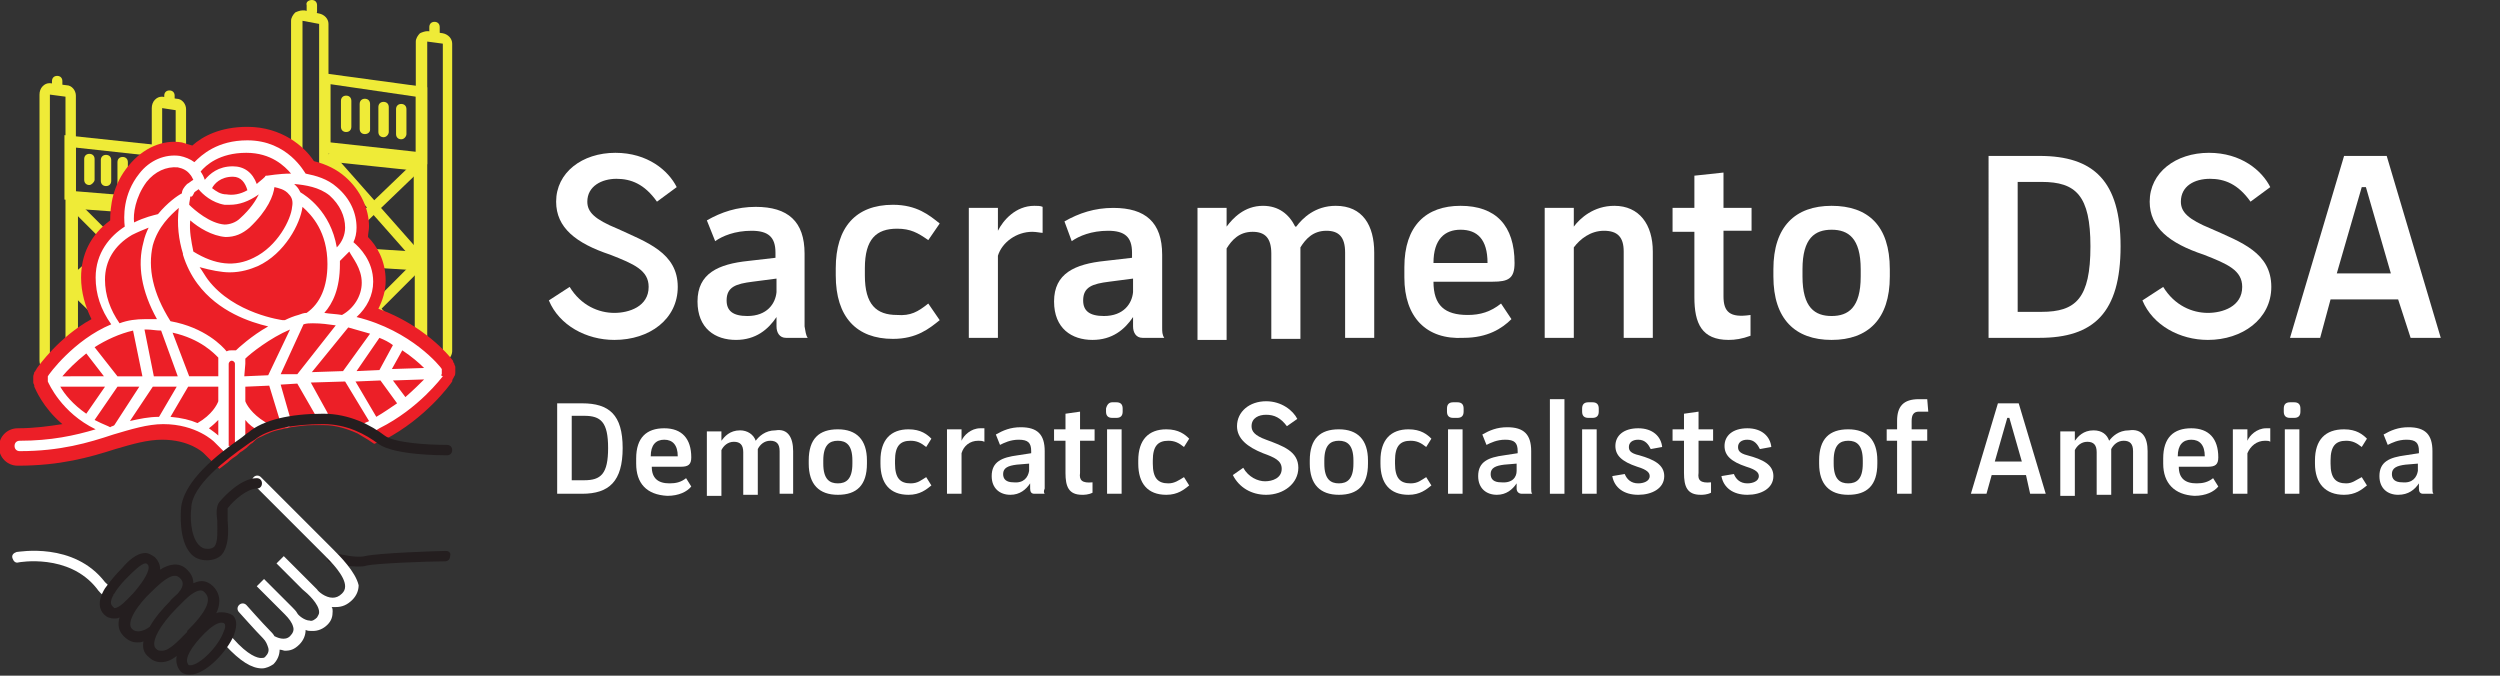 <?xml version="1.0" encoding="utf-8"?>
<!-- Generator: Adobe Illustrator 23.0.2, SVG Export Plug-In . SVG Version: 6.00 Build 0)  -->
<svg version="1.1" xmlns="http://www.w3.org/2000/svg" xmlns:xlink="http://www.w3.org/1999/xlink" x="0px" y="0px"
	 viewBox="0 0 240.5 65" style="enable-background:new 0 0 240.5 65;" xml:space="preserve">
<rect x="0" y="0" width="240.5" height="65" fill="#333333" stroke="none"/>
<style type="text/css">
	.st0{display:none;}
	.st1{display:inline;fill:#FF0000;stroke:#000000;stroke-miterlimit:10;}
	.st2{enable-background:new    ;}
	.st3{fill:#FFFFFF;}
	.st4{clip-path:url(#SVGID_2_);}
	.st5{clip-path:url(#SVGID_4_);fill:#EFEB37;}
	.st6{clip-path:url(#SVGID_6_);fill:#EFEB37;}
	.st7{clip-path:url(#SVGID_8_);fill:#EFEB37;}
	.st8{clip-path:url(#SVGID_10_);fill:#EFEB37;}
	.st9{clip-path:url(#SVGID_12_);fill:#EFEB37;}
	.st10{clip-path:url(#SVGID_14_);fill:#EFEB37;}
	.st11{clip-path:url(#SVGID_16_);fill:#EFEB37;}
	.st12{clip-path:url(#SVGID_18_);fill:#EFEB37;}
	.st13{clip-path:url(#SVGID_20_);fill:#EFEB37;}
	.st14{clip-path:url(#SVGID_22_);fill:#EFEB37;}
	.st15{clip-path:url(#SVGID_24_);fill:#EFEB37;}
	.st16{clip-path:url(#SVGID_26_);fill:#EFEB37;}
	.st17{clip-path:url(#SVGID_28_);fill:#EFEB37;}
	.st18{clip-path:url(#SVGID_30_);fill:#EFEB37;}
	.st19{clip-path:url(#SVGID_32_);fill:#EFEB37;}
	.st20{clip-path:url(#SVGID_34_);fill:#EFEB37;}
	.st21{clip-path:url(#SVGID_36_);fill:#EFEB37;}
	.st22{clip-path:url(#SVGID_38_);fill:#EFEB37;}
	.st23{clip-path:url(#SVGID_40_);fill:#EFEB37;}
	.st24{clip-path:url(#SVGID_42_);fill:#EFEB37;}
	.st25{clip-path:url(#SVGID_44_);fill:#EFEB37;}
	.st26{clip-path:url(#SVGID_46_);fill:#EFEB37;}
	.st27{clip-path:url(#SVGID_48_);fill:#EFEB37;}
	.st28{clip-path:url(#SVGID_50_);fill:#EFEB37;}
	.st29{clip-path:url(#SVGID_52_);fill:#EFEB37;}
	.st30{clip-path:url(#SVGID_54_);fill:#EFEB37;}
	.st31{clip-path:url(#SVGID_56_);fill:#EFEB37;}
	.st32{clip-path:url(#SVGID_58_);fill:#EFEB37;}
	.st33{clip-path:url(#SVGID_60_);fill:#EFEB37;}
	.st34{clip-path:url(#SVGID_62_);fill:#EFEB37;}
	.st35{clip-path:url(#SVGID_64_);fill:#EC1F27;}
	.st36{clip-path:url(#SVGID_66_);fill:#EC1F27;}
	.st37{clip-path:url(#SVGID_68_);fill:#241E1F;}
	.st38{clip-path:url(#SVGID_70_);fill:none;}
	.st39{clip-path:url(#SVGID_72_);fill:none;}
	.st40{clip-path:url(#SVGID_74_);fill:none;}
	.st41{clip-path:url(#SVGID_76_);fill:none;}
	.st42{clip-path:url(#SVGID_78_);fill:none;}
	.st43{clip-path:url(#SVGID_80_);fill:none;}
	.st44{clip-path:url(#SVGID_82_);fill:none;}
	.st45{clip-path:url(#SVGID_84_);fill:none;}
	.st46{clip-path:url(#SVGID_86_);fill:none;}
	.st47{clip-path:url(#SVGID_88_);fill:none;}
	.st48{clip-path:url(#SVGID_90_);fill:none;}
	.st49{clip-path:url(#SVGID_92_);fill:none;}
	.st50{clip-path:url(#SVGID_94_);fill:none;}
	.st51{clip-path:url(#SVGID_96_);fill:none;}
	.st52{clip-path:url(#SVGID_98_);fill:none;}
	.st53{clip-path:url(#SVGID_100_);fill:none;}
	.st54{clip-path:url(#SVGID_102_);fill:none;}
	.st55{clip-path:url(#SVGID_104_);fill:#FFFFFF;}
	.st56{clip-path:url(#SVGID_106_);fill:#FFFFFF;}
	.st57{clip-path:url(#SVGID_108_);fill:#FFFFFF;}
	.st58{clip-path:url(#SVGID_110_);fill:#241E1F;}
	.st59{clip-path:url(#SVGID_112_);fill:#241E1F;}
</style>
<g id="Layer_2" class="st0">
	<rect class="st1" width="240.5" height="65"/>
</g>
<g id="Layer_1">
	<g class="st2">
		<path class="st3" d="M65.2,27.6c0,3.1-2.7,5.1-6.1,5.1c-2.7,0-5.3-1.4-6.3-3.8l2-1.3c1.1,1.8,2.8,2.5,4.3,2.5
			c1.4,0,3.3-0.6,3.3-2.5c0-1.6-1.4-2.2-3.7-3.1c-3.3-1.1-5.2-2.6-5.2-5.1c0-2.8,2.5-4.7,5.7-4.7c3.1,0,5.1,1.7,5.9,3.3l-1.9,1.4
			c-1.2-1.7-2.5-2.2-3.9-2.2s-2.8,0.7-2.8,2.2c0,1,0.7,1.7,2.9,2.6C62.2,23.3,65.2,24.3,65.2,27.6z"/>
		<path class="st3" d="M77.7,32.5h-2.1c-0.6,0-0.9-0.5-0.9-1.1v-0.9c-0.8,1.2-2,2.2-3.9,2.2c-2,0-3.7-1.1-3.7-3.7
			c0-2.7,2-3.6,4.9-3.9l2.6-0.3v-0.5c0-1.5-0.7-2.1-2.3-2.1c-1.6,0-2.8,0.5-3.5,1L68,21.2c1.4-0.8,2.9-1.3,4.7-1.3
			c3.1,0,4.7,1.4,4.7,4.5v7C77.5,31.9,77.5,32.2,77.7,32.5z M74.7,28.1v-1.3l-2.3,0.3c-1.6,0.2-2.5,0.5-2.5,1.8c0,1,0.6,1.5,2,1.5
			C73.8,30.4,74.6,29.2,74.7,28.1z"/>
		<path class="st3" d="M89.3,29.2l1.1,1.6c-1,0.8-2.2,1.8-4.5,1.8c-3.5,0-5.5-2.1-5.5-6.1v-0.7c0-3.9,1.9-6.1,5.5-6.1
			c2.3,0,3.5,1,4.5,1.8l-1.1,1.6c-1-0.7-1.7-1.1-3-1.1c-2,0-3.1,1-3.1,3.8v0.7c0,2.8,1.1,3.8,3.1,3.8C87.6,30.4,88.3,30,89.3,29.2z"
			/>
		<path class="st3" d="M99.3,22.3c-1.5,0-2.9,1-3.3,2.3v7.9h-2.8V20H96v2.2c0.5-1,1.7-2.4,3.5-2.4c0.3,0,0.6,0,0.8,0.1v2.5
			C100.1,22.4,99.7,22.3,99.3,22.3z"/>
		<path class="st3" d="M112,32.5h-2.1c-0.6,0-0.9-0.5-0.9-1.1v-0.9c-0.8,1.2-2,2.2-3.9,2.2c-2,0-3.7-1.1-3.7-3.7
			c0-2.7,2-3.6,4.9-3.9l2.6-0.3v-0.5c0-1.5-0.7-2.1-2.3-2.1c-1.6,0-2.8,0.5-3.5,1l-0.7-1.9c1.4-0.8,2.9-1.3,4.7-1.3
			c3.1,0,4.7,1.4,4.7,4.5v7C111.8,31.9,111.8,32.2,112,32.5z M109,28.1v-1.3l-2.3,0.3c-1.6,0.2-2.5,0.5-2.5,1.8c0,1,0.6,1.5,2,1.5
			C108.1,30.4,108.9,29.2,109,28.1z"/>
		<path class="st3" d="M132.2,24.3v8.2h-2.8v-8.2c0-1.5-0.6-2.1-1.8-2.1c-1.3,0-2,0.8-2.5,1.6v8.8h-2.8v-8.2c0-1.5-0.6-2.1-1.8-2.1
			c-1.3,0-2,0.8-2.5,1.6v8.8h-2.8V20h2.8v1.8c0.6-0.8,1.7-2,3.5-2c1.5,0,2.5,0.8,3.1,2h0.1c0.6-0.8,1.8-2,3.8-2
			C131.1,19.8,132.2,21.7,132.2,24.3z"/>
		<path class="st3" d="M135.1,26.7v-1c0-4,2.1-5.9,5.4-5.9c3.4,0,5.2,1.9,5.2,5.5c0,1.5-0.6,1.8-2.1,1.8h-5.7c0,2.3,1.1,3.2,3.3,3.2
			c1.2,0,2.2-0.3,3.2-1.1l1,1.5c-0.9,0.9-2.3,1.8-4.6,1.8C137.2,32.7,135.1,30.5,135.1,26.7z M143.1,25.3c0-2.3-1-3.2-2.6-3.2
			c-1.5,0-2.6,0.9-2.6,3.2H143.1z"/>
		<path class="st3" d="M159,24.2v8.3h-2.8v-8.3c0-1.4-0.6-2-1.9-2c-1.3,0-2.3,0.8-2.9,1.6v8.7h-2.8V20h2.8v1.8c0.6-0.8,1.9-2,3.9-2
			C157.7,19.8,159,21.6,159,24.2z"/>
		<path class="st3" d="M168.4,30.3v2c-0.8,0.3-1.5,0.4-2.1,0.4c-2.6,0-3.3-1.6-3.3-4.1v-6.3h-2.1V20h2.1v-3.1l2.8-0.3V20h2.7l0,2.2
			h-2.7v6.3C165.8,30,166.4,30.6,168.4,30.3z"/>
		<path class="st3" d="M170.6,26.6v-0.7c0-4.1,2.1-6.1,5.6-6.1c3.5,0,5.6,1.9,5.6,6.1v0.7c0,4.1-2.1,6.1-5.6,6.1
			C172.7,32.7,170.6,30.7,170.6,26.6z M179,26.6v-0.7c0-3-1.2-3.8-2.8-3.8c-1.6,0-2.8,0.8-2.8,3.8v0.7c0,3,1.2,3.8,2.8,3.8
			C177.8,30.4,179,29.6,179,26.6z"/>
		<path class="st3" d="M204,23.7c0,6.4-2.6,8.8-7.8,8.8h-4.9V15h4.9C201.4,15,204,17.4,204,23.7z M201.1,23.7c0-4.9-1.4-6.2-4.7-6.2
			h-2.3V30h2.3C199.7,30,201.1,28.7,201.1,23.7z"/>
		<path class="st3" d="M218.5,27.6c0,3.1-2.8,5.1-6.1,5.1c-2.7,0-5.3-1.4-6.3-3.8l2-1.3c1.1,1.8,2.8,2.5,4.3,2.5
			c1.4,0,3.3-0.6,3.3-2.5c0-1.6-1.4-2.2-3.7-3.1c-3.3-1.1-5.2-2.6-5.2-5.1c0-2.8,2.5-4.7,5.7-4.7c3.1,0,5.1,1.7,5.9,3.3l-1.9,1.4
			c-1.2-1.7-2.5-2.2-3.9-2.2c-1.5,0-2.8,0.7-2.8,2.2c0,1,0.7,1.7,2.9,2.6C215.6,23.3,218.5,24.3,218.5,27.6z"/>
		<path class="st3" d="M230.7,28.8h-6.5l-1,3.7h-2.9l5.2-17.5h4.1l5.2,17.5h-2.9L230.7,28.8z M230,26.3l-2.4-8.3h-0.4l-2.4,8.3H230z
			"/>
		<path class="st3" d="M59.9,43.1c0,3.2-1.3,4.4-3.9,4.4h-2.4v-8.7H56C58.6,38.8,59.9,39.9,59.9,43.1z M58.5,43.1
			c0-2.5-0.7-3.1-2.3-3.1H55v6.2h1.2C57.8,46.2,58.5,45.6,58.5,43.1z"/>
		<path class="st3" d="M61.2,44.6v-0.5c0-2,1-2.9,2.7-2.9c1.7,0,2.6,1,2.6,2.8c0,0.7-0.3,0.9-1,0.9h-2.8c0,1.1,0.6,1.6,1.7,1.6
			c0.6,0,1.1-0.1,1.6-0.5l0.5,0.8c-0.4,0.5-1.2,0.9-2.3,0.9C62.2,47.6,61.2,46.5,61.2,44.6z M65.2,43.9c0-1.1-0.5-1.6-1.3-1.6
			c-0.8,0-1.3,0.5-1.3,1.6H65.2z"/>
		<path class="st3" d="M76.3,43.4v4.1H75v-4.1c0-0.7-0.3-1-0.9-1c-0.6,0-1,0.4-1.2,0.8v4.4h-1.4v-4.1c0-0.7-0.3-1-0.9-1
			c-0.6,0-1,0.4-1.2,0.8v4.4h-1.4v-6.2h1.4v0.9c0.3-0.4,0.8-1,1.8-1c0.7,0,1.3,0.4,1.5,1h0c0.3-0.4,0.9-1,1.9-1
			C75.8,41.2,76.3,42.1,76.3,43.4z"/>
		<path class="st3" d="M77.8,44.6v-0.3c0-2.1,1-3,2.8-3s2.8,1,2.8,3v0.3c0,2.1-1,3-2.8,3S77.8,46.6,77.8,44.6z M82,44.6v-0.3
			c0-1.5-0.6-1.9-1.4-1.9c-0.8,0-1.4,0.4-1.4,1.9v0.3c0,1.5,0.6,1.9,1.4,1.9C81.4,46.5,82,46.1,82,44.6z"/>
		<path class="st3" d="M89.1,45.9l0.5,0.8c-0.5,0.4-1.1,0.9-2.2,0.9c-1.8,0-2.7-1.1-2.7-3v-0.3c0-2,1-3,2.7-3c1.2,0,1.8,0.5,2.2,0.9
			l-0.5,0.8c-0.5-0.4-0.9-0.6-1.5-0.6c-1,0-1.5,0.5-1.5,1.9v0.3c0,1.4,0.5,1.9,1.5,1.9C88.3,46.5,88.6,46.2,89.1,45.9z"/>
		<path class="st3" d="M94.1,42.4c-0.8,0-1.4,0.5-1.6,1.2v3.9h-1.4v-6.2h1.4v1.1c0.2-0.5,0.9-1.2,1.8-1.2c0.1,0,0.3,0,0.4,0v1.3
			C94.5,42.4,94.3,42.4,94.1,42.4z"/>
		<path class="st3" d="M100.5,47.5h-1c-0.3,0-0.4-0.2-0.4-0.5v-0.5c-0.4,0.6-1,1.1-1.9,1.1c-1,0-1.8-0.6-1.8-1.8c0-1.4,1-1.8,2.5-2
			l1.3-0.2v-0.2c0-0.8-0.3-1.1-1.2-1.1c-0.8,0-1.4,0.3-1.8,0.5l-0.4-1c0.7-0.4,1.4-0.7,2.4-0.7c1.6,0,2.3,0.7,2.3,2.3V47
			C100.4,47.2,100.4,47.4,100.5,47.5z M99,45.3v-0.7l-1.2,0.1c-0.8,0.1-1.3,0.3-1.3,0.9c0,0.5,0.3,0.8,1,0.8
			C98.5,46.5,98.9,45.9,99,45.3z"/>
		<path class="st3" d="M105.1,46.4v1c-0.4,0.2-0.8,0.2-1,0.2c-1.3,0-1.6-0.8-1.6-2.1v-3.1h-1.1v-1.1h1.1v-1.5l1.4-0.2v1.7h1.4l0,1.1
			h-1.4v3.1C103.8,46.2,104.1,46.5,105.1,46.4z"/>
		<path class="st3" d="M107,38.7h0.4c0.4,0,0.6,0.2,0.6,0.6v0.3c0,0.4-0.2,0.6-0.6,0.6H107c-0.4,0-0.6-0.2-0.6-0.6v-0.3
			C106.5,38.9,106.7,38.7,107,38.7z M107.9,41.3v6.2h-1.4v-6.2H107.9z"/>
		<path class="st3" d="M113.9,45.9l0.5,0.8c-0.5,0.4-1.1,0.9-2.2,0.9c-1.8,0-2.7-1.1-2.7-3v-0.3c0-2,1-3,2.7-3
			c1.2,0,1.8,0.5,2.2,0.9l-0.5,0.8c-0.5-0.4-0.9-0.6-1.5-0.6c-1,0-1.5,0.5-1.5,1.9v0.3c0,1.4,0.5,1.9,1.5,1.9
			C113,46.5,113.4,46.2,113.9,45.9z"/>
		<path class="st3" d="M124.9,45c0,1.5-1.4,2.6-3.1,2.6c-1.4,0-2.6-0.7-3.2-1.9l1-0.7c0.5,0.9,1.4,1.3,2.1,1.3
			c0.7,0,1.6-0.3,1.6-1.2c0-0.8-0.7-1.1-1.8-1.5C120,43,119,42.2,119,41c0-1.4,1.2-2.4,2.8-2.4c1.5,0,2.6,0.9,3,1.7l-1,0.7
			c-0.6-0.8-1.2-1.1-2-1.1c-0.7,0-1.4,0.3-1.4,1.1c0,0.5,0.3,0.9,1.4,1.3C123.4,42.9,124.9,43.4,124.9,45z"/>
		<path class="st3" d="M126,44.6v-0.3c0-2.1,1-3,2.8-3c1.8,0,2.8,1,2.8,3v0.3c0,2.1-1,3-2.8,3C127,47.6,126,46.6,126,44.6z
			 M130.2,44.6v-0.3c0-1.5-0.6-1.9-1.4-1.9c-0.8,0-1.4,0.4-1.4,1.9v0.3c0,1.5,0.6,1.9,1.4,1.9C129.6,46.5,130.2,46.1,130.2,44.6z"/>
		<path class="st3" d="M137.2,45.9l0.5,0.8c-0.5,0.4-1.1,0.9-2.2,0.9c-1.8,0-2.7-1.1-2.7-3v-0.3c0-2,1-3,2.7-3
			c1.2,0,1.8,0.5,2.2,0.9l-0.5,0.8c-0.5-0.4-0.9-0.6-1.5-0.6c-1,0-1.5,0.5-1.5,1.9v0.3c0,1.4,0.5,1.9,1.5,1.9
			C136.4,46.5,136.7,46.2,137.2,45.9z"/>
		<path class="st3" d="M139.8,38.7h0.4c0.4,0,0.6,0.2,0.6,0.6v0.3c0,0.4-0.2,0.6-0.6,0.6h-0.4c-0.4,0-0.6-0.2-0.6-0.6v-0.3
			C139.2,38.9,139.4,38.7,139.8,38.7z M140.7,41.3v6.2h-1.4v-6.2H140.7z"/>
		<path class="st3" d="M147.4,47.5h-1c-0.3,0-0.5-0.2-0.5-0.5v-0.5c-0.4,0.6-1,1.1-1.9,1.1c-1,0-1.8-0.6-1.8-1.8c0-1.4,1-1.8,2.5-2
			l1.3-0.2v-0.2c0-0.8-0.3-1.1-1.2-1.1c-0.8,0-1.4,0.3-1.8,0.5l-0.4-1c0.7-0.4,1.4-0.7,2.4-0.7c1.6,0,2.3,0.7,2.3,2.3V47
			C147.3,47.2,147.3,47.4,147.4,47.5z M145.9,45.3v-0.7l-1.2,0.1c-0.8,0.1-1.3,0.3-1.3,0.9c0,0.5,0.3,0.8,1,0.8
			C145.5,46.5,145.9,45.9,145.9,45.3z"/>
		<path class="st3" d="M149.1,38.4h1.4v9.1h-1.4V38.4z"/>
		<path class="st3" d="M152.8,38.7h0.4c0.4,0,0.6,0.2,0.6,0.6v0.3c0,0.4-0.2,0.6-0.6,0.6h-0.4c-0.4,0-0.6-0.2-0.6-0.6v-0.3
			C152.2,38.9,152.4,38.7,152.8,38.7z M153.6,41.3v6.2h-1.4v-6.2H153.6z"/>
		<path class="st3" d="M160.1,45.8c0,1.2-1.2,1.8-2.5,1.8c-1.4,0-2.3-0.7-2.5-1.8l1.2-0.2c0.2,0.5,0.6,0.9,1.3,0.9
			c0.5,0,1.1-0.2,1.1-0.7c0-0.3-0.2-0.6-1.2-0.9c-1.5-0.5-2.1-1.1-2.1-2c0-1,0.8-1.7,2.2-1.7c1.4,0,2.2,0.8,2.3,1.8l-1.1,0.2
			c-0.2-0.4-0.5-0.9-1.2-0.9c-0.6,0-0.9,0.3-0.9,0.7c0,0.3,0.1,0.6,1,0.8C159.1,44.2,160.1,44.7,160.1,45.8z"/>
		<path class="st3" d="M164.6,46.4v1c-0.4,0.2-0.8,0.2-1,0.2c-1.3,0-1.6-0.8-1.6-2.1v-3.1h-1.1v-1.1h1.1v-1.5l1.4-0.2v1.7h1.4l0,1.1
			h-1.4v3.1C163.3,46.2,163.6,46.5,164.6,46.4z"/>
		<path class="st3" d="M170.6,45.8c0,1.2-1.2,1.8-2.5,1.8c-1.4,0-2.3-0.7-2.5-1.8l1.2-0.2c0.2,0.5,0.6,0.9,1.3,0.9
			c0.5,0,1.1-0.2,1.1-0.7c0-0.3-0.2-0.6-1.2-0.9c-1.5-0.5-2.1-1.1-2.1-2c0-1,0.8-1.7,2.2-1.7c1.4,0,2.2,0.8,2.3,1.8l-1.1,0.2
			c-0.2-0.4-0.5-0.9-1.2-0.9c-0.6,0-0.9,0.3-0.9,0.7c0,0.3,0.1,0.6,0.9,0.8C169.6,44.2,170.6,44.7,170.6,45.8z"/>
		<path class="st3" d="M175,44.6v-0.3c0-2.1,1-3,2.8-3c1.8,0,2.8,1,2.8,3v0.3c0,2.1-1,3-2.8,3C176,47.6,175,46.6,175,44.6z
			 M179.2,44.6v-0.3c0-1.5-0.6-1.9-1.4-1.9s-1.4,0.4-1.4,1.9v0.3c0,1.5,0.6,1.9,1.4,1.9S179.2,46.1,179.2,44.6z"/>
		<path class="st3" d="M183.9,41.3h1.5v1.1h-1.5v5.1h-1.4v-5.1h-1v-1.1h1v-0.8c0-1.4,0.6-2.1,2.1-2.1h0.8l0.1,1.2h-0.9
			c-0.5,0-0.7,0.3-0.7,0.9V41.3z"/>
		<path class="st3" d="M194.9,45.7h-3.3l-0.5,1.8h-1.5l2.6-8.7h2l2.6,8.7h-1.5L194.9,45.7z M194.5,44.4l-1.2-4.2h-0.2l-1.2,4.2
			H194.5z"/>
		<path class="st3" d="M206.6,43.4v4.1h-1.4v-4.1c0-0.7-0.3-1-0.9-1c-0.6,0-1,0.4-1.2,0.8v4.4h-1.4v-4.1c0-0.7-0.3-1-0.9-1
			c-0.6,0-1,0.4-1.2,0.8v4.4h-1.4v-6.2h1.4v0.9c0.3-0.4,0.8-1,1.8-1c0.8,0,1.3,0.4,1.5,1h0c0.3-0.4,0.9-1,1.9-1
			C206.1,41.2,206.6,42.1,206.6,43.4z"/>
		<path class="st3" d="M208.1,44.6v-0.5c0-2,1-2.9,2.7-2.9c1.7,0,2.6,1,2.6,2.8c0,0.7-0.3,0.9-1,0.9h-2.8c0,1.1,0.6,1.6,1.7,1.6
			c0.6,0,1.1-0.1,1.6-0.5l0.5,0.8c-0.4,0.5-1.2,0.9-2.3,0.9C209.2,47.6,208.1,46.5,208.1,44.6z M212.1,43.9c0-1.1-0.5-1.6-1.3-1.6
			c-0.8,0-1.3,0.5-1.3,1.6H212.1z"/>
		<path class="st3" d="M217.9,42.4c-0.8,0-1.4,0.5-1.7,1.2v3.9h-1.4v-6.2h1.4v1.1c0.2-0.5,0.9-1.2,1.8-1.2c0.1,0,0.3,0,0.4,0v1.3
			C218.3,42.4,218.1,42.4,217.9,42.4z"/>
		<path class="st3" d="M220.3,38.7h0.4c0.4,0,0.6,0.2,0.6,0.6v0.3c0,0.4-0.2,0.6-0.6,0.6h-0.4c-0.4,0-0.6-0.2-0.6-0.6v-0.3
			C219.7,38.9,219.9,38.7,220.3,38.7z M221.2,41.3v6.2h-1.4v-6.2H221.2z"/>
		<path class="st3" d="M227.2,45.9l0.5,0.8c-0.5,0.4-1.1,0.9-2.2,0.9c-1.8,0-2.8-1.1-2.8-3v-0.3c0-2,1-3,2.8-3
			c1.2,0,1.8,0.5,2.2,0.9l-0.5,0.8c-0.5-0.4-0.9-0.6-1.5-0.6c-1,0-1.5,0.5-1.5,1.9v0.3c0,1.4,0.5,1.9,1.5,1.9
			C226.3,46.5,226.6,46.2,227.2,45.9z"/>
		<path class="st3" d="M234.1,47.5h-1c-0.3,0-0.4-0.2-0.4-0.5v-0.5c-0.4,0.6-1,1.1-2,1.1c-1,0-1.8-0.6-1.8-1.8c0-1.4,1-1.8,2.5-2
			l1.3-0.2v-0.2c0-0.8-0.3-1.1-1.2-1.1c-0.8,0-1.4,0.3-1.8,0.5l-0.4-1c0.7-0.4,1.4-0.7,2.4-0.7c1.6,0,2.3,0.7,2.3,2.3V47
			C234,47.2,234,47.4,234.1,47.5z M232.6,45.3v-0.7l-1.2,0.1c-0.8,0.1-1.3,0.3-1.3,0.9c0,0.5,0.3,0.8,1,0.8
			C232.1,46.5,232.5,45.9,232.6,45.3z"/>
	</g>
	<g>
		<g>
			<g>
				<defs>
					<rect id="SVGID_1_" width="43.8" height="65"/>
				</defs>
				<clipPath id="SVGID_2_">
					<use xlink:href="#SVGID_1_"  style="overflow:visible;"/>
				</clipPath>
				<g class="st4">
					<g>
						<defs>
							<rect id="SVGID_3_" width="43.8" height="65"/>
						</defs>
						<clipPath id="SVGID_4_">
							<use xlink:href="#SVGID_3_"  style="overflow:visible;"/>
						</clipPath>
						<path class="st5" d="M39.8,24.8c-0.1,0-0.3-0.1-0.4-0.2L31.8,16c-0.2-0.2-0.2-0.5,0-0.7s0.5-0.2,0.7,0l7.6,8.6
							c0.2,0.2,0.2,0.5,0,0.7C40,24.7,39.9,24.8,39.8,24.8"/>
					</g>
					<g>
						<defs>
							<rect id="SVGID_5_" width="43.8" height="65"/>
						</defs>
						<clipPath id="SVGID_6_">
							<use xlink:href="#SVGID_5_"  style="overflow:visible;"/>
						</clipPath>
						<path class="st6" d="M32.2,24.2c-0.1,0-0.3-0.1-0.4-0.2c-0.2-0.2-0.2-0.5,0-0.7l7.6-7.3c0.2-0.2,0.5-0.2,0.7,0s0.2,0.5,0,0.7
							L32.5,24C32.5,24.2,32.3,24.2,32.2,24.2"/>
					</g>
					<g>
						<defs>
							<rect id="SVGID_7_" width="43.8" height="65"/>
						</defs>
						<clipPath id="SVGID_8_">
							<use xlink:href="#SVGID_7_"  style="overflow:visible;"/>
						</clipPath>
						<path class="st7" d="M39.8,34.3c-0.1,0-0.3-0.1-0.4-0.2l-7.6-8.3c-0.2-0.2-0.2-0.5,0-0.7s0.5-0.2,0.7,0l7.6,8.3
							c0.2,0.2,0.2,0.5,0,0.7C40,34.2,39.9,34.3,39.8,34.3"/>
					</g>
					<g>
						<defs>
							<rect id="SVGID_9_" width="43.8" height="65"/>
						</defs>
						<clipPath id="SVGID_10_">
							<use xlink:href="#SVGID_9_"  style="overflow:visible;"/>
						</clipPath>
						<path class="st8" d="M32.2,34.1c-0.1,0-0.3-0.1-0.4-0.2c-0.2-0.2-0.2-0.5,0-0.7l7.6-7.6c0.2-0.2,0.5-0.2,0.7,0s0.2,0.5,0,0.7
							l-7.6,7.6C32.5,34,32.3,34.1,32.2,34.1"/>
					</g>
					<g>
						<defs>
							<rect id="SVGID_11_" width="43.8" height="65"/>
						</defs>
						<clipPath id="SVGID_12_">
							<use xlink:href="#SVGID_11_"  style="overflow:visible;"/>
						</clipPath>
						<path class="st9" d="M32.2,15.6l7.6,0.8v7.8l-7.6-0.5V15.6 M32.2,14.6c-0.3,0-0.5,0.1-0.7,0.3s-0.3,0.5-0.3,0.8v8.1
							c0,0.5,0.4,1,1,1l7.6,0.5c0,0,0,0,0.1,0c0.3,0,0.5-0.1,0.7-0.3c0.2-0.2,0.3-0.5,0.3-0.8v-7.8c0-0.5-0.4-1-0.9-1l-7.6-0.8
							C32.3,14.6,32.2,14.6,32.2,14.6"/>
					</g>
					<g>
						<defs>
							<rect id="SVGID_13_" width="43.8" height="65"/>
						</defs>
						<clipPath id="SVGID_14_">
							<use xlink:href="#SVGID_13_"  style="overflow:visible;"/>
						</clipPath>
						<path class="st10" d="M32.2,25.5l7.7,0.5v7.8l-7.7-0.2V25.5 M32.2,24.5c-0.3,0-0.5,0.1-0.7,0.3c-0.2,0.2-0.3,0.5-0.3,0.8v8.1
							c0,0.6,0.4,1,1,1l7.7,0.2l0,0c0.3,0,0.5-0.1,0.7-0.3s0.3-0.5,0.3-0.7V26c0-0.5-0.4-1-1-1L32.2,24.5L32.2,24.5"/>
					</g>
					<g>
						<defs>
							<rect id="SVGID_15_" width="43.8" height="65"/>
						</defs>
						<clipPath id="SVGID_16_">
							<use xlink:href="#SVGID_15_"  style="overflow:visible;"/>
						</clipPath>
						<path class="st11" d="M33.3,12.7c-0.3,0-0.5-0.2-0.5-0.5V9.7c0-0.3,0.2-0.5,0.5-0.5s0.5,0.2,0.5,0.5v2.5
							C33.8,12.5,33.6,12.7,33.3,12.7"/>
					</g>
					<g>
						<defs>
							<rect id="SVGID_17_" width="43.8" height="65"/>
						</defs>
						<clipPath id="SVGID_18_">
							<use xlink:href="#SVGID_17_"  style="overflow:visible;"/>
						</clipPath>
						<path class="st12" d="M35.1,12.9c-0.3,0-0.5-0.2-0.5-0.5V10c0-0.3,0.2-0.5,0.5-0.5s0.5,0.2,0.5,0.5v2.5
							C35.6,12.7,35.4,12.9,35.1,12.9"/>
					</g>
					<g>
						<defs>
							<rect id="SVGID_19_" width="43.8" height="65"/>
						</defs>
						<clipPath id="SVGID_20_">
							<use xlink:href="#SVGID_19_"  style="overflow:visible;"/>
						</clipPath>
						<path class="st13" d="M36.9,13.2c-0.3,0-0.5-0.2-0.5-0.5v-2.4c0-0.3,0.2-0.5,0.5-0.5s0.5,0.2,0.5,0.5v2.4
							C37.4,12.9,37.2,13.2,36.9,13.2"/>
					</g>
					<g>
						<defs>
							<rect id="SVGID_21_" width="43.8" height="65"/>
						</defs>
						<clipPath id="SVGID_22_">
							<use xlink:href="#SVGID_21_"  style="overflow:visible;"/>
						</clipPath>
						<path class="st14" d="M38.6,13.4c-0.3,0-0.5-0.2-0.5-0.5v-2.4c0-0.3,0.2-0.5,0.5-0.5s0.5,0.2,0.5,0.5v2.4
							C39.1,13.1,38.9,13.4,38.6,13.4"/>
					</g>
					<g>
						<defs>
							<rect id="SVGID_23_" width="43.8" height="65"/>
						</defs>
						<clipPath id="SVGID_24_">
							<use xlink:href="#SVGID_23_"  style="overflow:visible;"/>
						</clipPath>
						<path class="st15" d="M29.1,2l1.6,0.3v31.2h-1.6V2 M29.1,1c-0.2,0-0.5,0.1-0.7,0.2C28.2,1.4,28,1.7,28,2v31.5c0,0.6,0.4,1,1,1
							h1.6l0,0c0.3,0,0.5-0.1,0.7-0.3s0.3-0.5,0.3-0.7V2.3c0-0.5-0.4-0.9-0.9-1L29.3,1C29.3,1,29.2,1,29.1,1"/>
					</g>
					<g>
						<defs>
							<rect id="SVGID_25_" width="43.8" height="65"/>
						</defs>
						<clipPath id="SVGID_26_">
							<use xlink:href="#SVGID_25_"  style="overflow:visible;"/>
						</clipPath>
						<path class="st16" d="M41.1,4l1.5,0.2v29.6h-1.5V4 M41.1,3c-0.2,0-0.5,0.1-0.7,0.2C40.2,3.4,40,3.7,40,4v29.8c0,0.6,0.4,1,1,1
							h1.5l0,0c0.3,0,0.5-0.1,0.7-0.3s0.3-0.5,0.3-0.7V4.2c0-0.5-0.4-0.9-0.9-1L41.2,3H41.1"/>
					</g>
					<g>
						<defs>
							<rect id="SVGID_27_" width="43.8" height="65"/>
						</defs>
						<clipPath id="SVGID_28_">
							<use xlink:href="#SVGID_27_"  style="overflow:visible;"/>
						</clipPath>
						<path class="st17" d="M30,1.6c-0.3,0-0.5-0.2-0.5-0.5V0.5C29.4,0.2,29.7,0,30,0s0.5,0.2,0.5,0.5v0.6C30.5,1.4,30.2,1.6,30,1.6
							"/>
					</g>
					<g>
						<defs>
							<rect id="SVGID_29_" width="43.8" height="65"/>
						</defs>
						<clipPath id="SVGID_30_">
							<use xlink:href="#SVGID_29_"  style="overflow:visible;"/>
						</clipPath>
						<path class="st18" d="M41.8,3.7c-0.3,0-0.5-0.2-0.5-0.5V2.6c0-0.3,0.2-0.5,0.5-0.5s0.5,0.2,0.5,0.5v0.6
							C42.3,3.4,42.1,3.7,41.8,3.7"/>
					</g>
					<g>
						<defs>
							<rect id="SVGID_31_" width="43.8" height="65"/>
						</defs>
						<clipPath id="SVGID_32_">
							<use xlink:href="#SVGID_31_"  style="overflow:visible;"/>
						</clipPath>
						<path class="st19" d="M31.8,8.1L40,9.3v5.3l-8.2-0.9V8.1z M30.8,7v7.7l10.3,1.1V8.4L30.8,7z"/>
					</g>
					<g>
						<defs>
							<rect id="SVGID_33_" width="43.8" height="65"/>
						</defs>
						<clipPath id="SVGID_34_">
							<use xlink:href="#SVGID_33_"  style="overflow:visible;"/>
						</clipPath>
						<path class="st20" d="M14.4,27.5c-0.1,0-0.3-0.1-0.4-0.2l-6.9-6.9c-0.2-0.2-0.2-0.5,0-0.7s0.5-0.2,0.7,0l6.9,6.9
							c0.2,0.2,0.2,0.5,0,0.7C14.7,27.5,14.6,27.5,14.4,27.5"/>
					</g>
					<g>
						<defs>
							<rect id="SVGID_35_" width="43.8" height="65"/>
						</defs>
						<clipPath id="SVGID_36_">
							<use xlink:href="#SVGID_35_"  style="overflow:visible;"/>
						</clipPath>
						<path class="st21" d="M7.5,27.2c-0.1,0-0.3-0.1-0.4-0.2c-0.2-0.2-0.2-0.5,0-0.7l6.9-6c0.2-0.2,0.5-0.2,0.7,0s0.2,0.5,0,0.7
							l-6.9,6C7.8,27.1,7.7,27.2,7.5,27.2"/>
					</g>
					<g>
						<defs>
							<rect id="SVGID_37_" width="43.8" height="65"/>
						</defs>
						<clipPath id="SVGID_38_">
							<use xlink:href="#SVGID_37_"  style="overflow:visible;"/>
						</clipPath>
						<path class="st22" d="M14.4,35.3c-0.1,0-0.3,0-0.4-0.1l-6.9-6.7c-0.2-0.2-0.2-0.5,0-0.7s0.5-0.2,0.7,0l6.9,6.7
							c0.2,0.2,0.2,0.5,0,0.7C14.7,35.3,14.6,35.3,14.4,35.3"/>
					</g>
					<g>
						<defs>
							<rect id="SVGID_39_" width="43.8" height="65"/>
						</defs>
						<clipPath id="SVGID_40_">
							<use xlink:href="#SVGID_39_"  style="overflow:visible;"/>
						</clipPath>
						<path class="st23" d="M7.5,35.2c-0.1,0-0.3-0.1-0.4-0.2c-0.2-0.2-0.2-0.5,0-0.7l6.9-6.2c0.2-0.2,0.5-0.2,0.7,0s0.2,0.5,0,0.7
							L7.8,35C7.8,35.1,7.7,35.2,7.5,35.2"/>
					</g>
					<g>
						<defs>
							<rect id="SVGID_41_" width="43.8" height="65"/>
						</defs>
						<clipPath id="SVGID_42_">
							<use xlink:href="#SVGID_41_"  style="overflow:visible;"/>
						</clipPath>
						<path class="st24" d="M7.5,20.1l6.9,0.5V27l-6.9-0.4L7.5,20.1 M7.5,19c-0.3,0-0.5,0.1-0.7,0.3c-0.2,0.2-0.3,0.5-0.3,0.8v6.6
							c0,0.5,0.4,1,1,1l6.9,0.4c0,0,0,0,0.1,0c0.3,0,0.5-0.1,0.7-0.3c0.2-0.2,0.3-0.5,0.3-0.7v-6.4c0-0.5-0.4-1-1-1L7.5,19
							C7.6,19,7.6,19,7.5,19"/>
					</g>
					<g>
						<defs>
							<rect id="SVGID_43_" width="43.8" height="65"/>
						</defs>
						<clipPath id="SVGID_44_">
							<use xlink:href="#SVGID_43_"  style="overflow:visible;"/>
						</clipPath>
						<path class="st25" d="M7.5,28.1l7,0.3v6.4l-7-0.1V28.1 M7.5,27.1c-0.3,0-0.5,0.1-0.7,0.3c-0.2,0.2-0.3,0.5-0.3,0.7v6.6
							c0,0.6,0.4,1,1,1l7,0.1l0,0c0.3,0,0.5-0.1,0.7-0.3s0.3-0.5,0.3-0.7v-6.4c0-0.6-0.4-1-1-1L7.5,27.1C7.6,27.1,7.6,27.1,7.5,27.1
							"/>
					</g>
					<g>
						<defs>
							<rect id="SVGID_45_" width="43.8" height="65"/>
						</defs>
						<clipPath id="SVGID_46_">
							<use xlink:href="#SVGID_45_"  style="overflow:visible;"/>
						</clipPath>
						<path class="st26" d="M8.6,17.8c-0.3,0-0.5-0.2-0.5-0.5v-2c0-0.3,0.2-0.5,0.5-0.5s0.5,0.2,0.5,0.5v2
							C9.1,17.5,8.8,17.8,8.6,17.8"/>
					</g>
					<g>
						<defs>
							<rect id="SVGID_47_" width="43.8" height="65"/>
						</defs>
						<clipPath id="SVGID_48_">
							<use xlink:href="#SVGID_47_"  style="overflow:visible;"/>
						</clipPath>
						<path class="st27" d="M10.2,17.9c-0.3,0-0.5-0.2-0.5-0.5v-2c0-0.3,0.2-0.5,0.5-0.5s0.5,0.2,0.5,0.5v2
							C10.7,17.7,10.5,17.9,10.2,17.9"/>
					</g>
					<g>
						<defs>
							<rect id="SVGID_49_" width="43.8" height="65"/>
						</defs>
						<clipPath id="SVGID_50_">
							<use xlink:href="#SVGID_49_"  style="overflow:visible;"/>
						</clipPath>
						<path class="st28" d="M11.8,18.1c-0.3,0-0.5-0.2-0.5-0.5v-2c0-0.3,0.2-0.5,0.5-0.5s0.5,0.2,0.5,0.5v2
							C12.3,17.8,12.1,18.1,11.8,18.1"/>
					</g>
					<g>
						<defs>
							<rect id="SVGID_51_" width="43.8" height="65"/>
						</defs>
						<clipPath id="SVGID_52_">
							<use xlink:href="#SVGID_51_"  style="overflow:visible;"/>
						</clipPath>
						<path class="st29" d="M13.4,18.2c-0.3,0-0.5-0.2-0.5-0.5v-2c0-0.3,0.2-0.5,0.5-0.5s0.5,0.2,0.5,0.5v2
							C13.9,18,13.7,18.2,13.4,18.2"/>
					</g>
					<g>
						<defs>
							<rect id="SVGID_53_" width="43.8" height="65"/>
						</defs>
						<clipPath id="SVGID_54_">
							<use xlink:href="#SVGID_53_"  style="overflow:visible;"/>
						</clipPath>
						<path class="st30" d="M4.8,9.1l1.5,0.2v25.4H4.8V9.1 M4.8,8C4.5,8,4.3,8.1,4.1,8.3C3.9,8.5,3.8,8.8,3.8,9.1v25.6
							c0,0.6,0.4,1,1,1h1.5l0,0c0.3,0,0.5-0.1,0.7-0.3s0.3-0.5,0.3-0.7V9.2c0-0.5-0.4-1-0.9-1L4.8,8L4.8,8"/>
					</g>
					<g>
						<defs>
							<rect id="SVGID_55_" width="43.8" height="65"/>
						</defs>
						<clipPath id="SVGID_56_">
							<use xlink:href="#SVGID_55_"  style="overflow:visible;"/>
						</clipPath>
						<path class="st31" d="M15.6,10.4l1.3,0.2v24.3h-1.3L15.6,10.4 M15.6,9.3c-0.3,0-0.5,0.1-0.7,0.3s-0.3,0.5-0.3,0.8v24.5
							c0,0.6,0.4,1,1,1h1.3l0,0c0.3,0,0.5-0.1,0.7-0.3s0.3-0.5,0.3-0.7V10.5c0-0.5-0.4-1-0.9-1L15.6,9.3C15.7,9.3,15.7,9.3,15.6,9.3
							"/>
					</g>
					<g>
						<defs>
							<rect id="SVGID_57_" width="43.8" height="65"/>
						</defs>
						<clipPath id="SVGID_58_">
							<use xlink:href="#SVGID_57_"  style="overflow:visible;"/>
						</clipPath>
						<path class="st32" d="M5.5,8.8C5.2,8.8,5,8.6,5,8.3V7.8c0-0.3,0.2-0.5,0.5-0.5S6,7.5,6,7.8v0.5C6,8.6,5.8,8.8,5.5,8.8"/>
					</g>
					<g>
						<defs>
							<rect id="SVGID_59_" width="43.8" height="65"/>
						</defs>
						<clipPath id="SVGID_60_">
							<use xlink:href="#SVGID_59_"  style="overflow:visible;"/>
						</clipPath>
						<path class="st33" d="M16.3,10.2c-0.3,0-0.5-0.2-0.5-0.5V9.2c0-0.3,0.2-0.5,0.5-0.5c0.3,0,0.5,0.2,0.5,0.5v0.5
							C16.8,9.9,16.6,10.2,16.3,10.2"/>
					</g>
					<g>
						<defs>
							<rect id="SVGID_61_" width="43.8" height="65"/>
						</defs>
						<clipPath id="SVGID_62_">
							<use xlink:href="#SVGID_61_"  style="overflow:visible;"/>
						</clipPath>
						<path class="st34" d="M7.3,14.2l7.3,0.8v4l-7.3-0.6V14.2z M6.2,13v6.2l9.4,0.8v-6L6.2,13z"/>
					</g>
					<g>
						<defs>
							<rect id="SVGID_63_" width="43.8" height="65"/>
						</defs>
						<clipPath id="SVGID_64_">
							<use xlink:href="#SVGID_63_"  style="overflow:visible;"/>
						</clipPath>
						<path class="st35" d="M42.5,35.8C42.5,35.7,42.5,35.7,42.5,35.8c0-0.1,0-0.1,0-0.2c0,0,0,0,0-0.1c-0.1-0.2-2.9-3.7-8.2-5
							c1-0.9,1.6-2.1,1.6-3.4c0-2-1.3-3.3-1.9-3.8c0.2-0.4,0.3-0.9,0.3-1.4c0-1.4-0.6-2.8-1.9-3.9c-0.9-0.8-2-1.1-3-1.3l0,0
							c-0.1-0.1-1.7-3.2-5.6-3.2c-2.9,0-4.4,1.4-5.1,2.1c-0.4-0.3-0.9-0.5-1.4-0.6c-1.4-0.2-2.9,0.4-3.9,1.7c-1.6,2-1.5,4.2-1.4,5.1
							c-1.4,0.9-2.8,2.5-2.8,4.9c0,1.6,0.5,3.1,1.5,4.5c-3.6,1.5-6,4.8-6.1,5v0.1l0,0c0,0.1,0,0.1,0,0.2l0,0l0,0c0,0.1,0,0.1,0,0.2
							l0,0l0,0c0.1,0.2,1.3,3,4.6,4.6c-2,0.6-4.3,1.1-7.3,1.1c-0.3,0-0.5,0.2-0.5,0.5s0.2,0.5,0.5,0.5c3.9,0,6.6-0.8,9-1.6
							c1.7-0.5,3.3-1,4.8-1c3.2,0,4.9,1.7,4.9,1.7l0.7,0.7c0.3-0.2,0.6-0.5,0.9-0.7c0.2-0.1,0.3-0.3,0.5-0.4
							c0.1-0.1,0.3-0.2,0.4-0.3c0.2-0.2,0.4-0.3,0.6-0.4c0.1-0.1,0.1-0.1,0.2-0.2c0.2-0.1,0.4-0.3,0.6-0.4c0.3-0.2,0.7-0.4,1.1-0.5
							c0.4-0.2,0.9-0.3,1.5-0.4c0.3-0.1,0.7-0.1,1-0.2c0.7-0.1,1.4-0.2,2.2-0.2c0.3,0,0.6,0,0.9,0c0.1,0,0.2,0,0.3,0
							c1.4,0.1,2.7,0.5,3.7,1c0.4,0.2,0.8,0.4,1.1,0.6c0.1,0,0.1,0,0.2-0.1l0,0l0,0c3.8-1.9,6-4.9,6.1-5L42.5,35.8
							C42.6,35.9,42.6,35.9,42.5,35.8C42.5,36,42.5,35.9,42.5,35.8L42.5,35.8L42.5,35.8"/>
					</g>
					<g>
						<defs>
							<rect id="SVGID_65_" width="43.8" height="65"/>
						</defs>
						<clipPath id="SVGID_66_">
							<use xlink:href="#SVGID_65_"  style="overflow:visible;"/>
						</clipPath>
						<path class="st36" d="M21.1,45.1l-1.5-1.5c-0.1-0.1-1.4-1.3-4-1.3c-1.4,0-2.8,0.4-4.5,0.9c-2.5,0.8-5.3,1.6-9.4,1.6
							c-1,0-1.8-0.8-1.8-1.8s0.8-1.8,1.8-1.8c1.6,0,3-0.2,4.3-0.4c-1.9-1.6-2.6-3.4-2.7-3.6v-0.1c0-0.1-0.1-0.2-0.1-0.3v-0.1v-0.4
							v-0.1c0-0.1,0.1-0.3,0.1-0.4l0.1-0.1c0-0.1,0.1-0.1,0.1-0.2c0.2-0.3,2.2-3.1,5.3-4.8c-0.6-1.2-1-2.6-1-4
							c0-2.2,0.9-4.1,2.8-5.5c0-1.3,0.2-3.4,1.8-5.3c1.4-1.7,3.3-2.5,5.1-2.2c0.3,0.1,0.7,0.2,1,0.3c1-0.9,2.7-1.8,5.3-1.8
							c3.3,0,5.5,1.9,6.4,3.3c1.2,0.3,2.2,0.8,3,1.5c1.5,1.3,2.3,3.1,2.3,4.8c0,0.3-0.1,0.7-0.1,1c0.8,0.8,1.7,2.2,1.7,4.2
							c0,1-0.3,1.9-0.7,2.7c4.4,1.6,6.8,4.5,7.1,4.9c0.1,0.1,0.1,0.2,0.1,0.2c0,0.1,0.1,0.1,0.1,0.2c0,0.1,0.1,0.2,0.1,0.3v0.1v0.4
							l0,0c0,0.1,0,0.3-0.1,0.4l-0.1,0.2c0,0-0.1,0.1-0.1,0.3C43.3,37,41,40.2,37,42.3l-0.2,0.1h-0.1L36,42.7l-0.6-0.4
							c-0.3-0.2-0.7-0.4-1-0.6c-1.1-0.5-2.2-0.8-3.2-0.8h-0.1c-0.3,0-0.7,0-1,0c-0.7,0-1.4,0.1-2.1,0.2c-0.3,0.1-0.6,0.1-0.9,0.2
							c-0.5,0.1-0.9,0.2-1.3,0.4c-0.3,0.1-0.6,0.3-0.9,0.4c-0.2,0.1-0.3,0.2-0.4,0.3s-0.1,0.1-0.2,0.2c-0.2,0.1-0.4,0.3-0.6,0.5
							l-0.4,0.3c-0.2,0.1-0.3,0.2-0.5,0.4c-0.3,0.2-0.6,0.4-0.9,0.7L21.1,45.1z M15.6,39.9c3.3,0,5.2,1.5,5.7,2c0,0,0,0,0.1,0
							c0.2-0.1,0.4-0.3,0.5-0.4l0.4-0.3c0.2-0.2,0.4-0.3,0.6-0.4c0.1,0,0.1-0.1,0.2-0.1c0.2-0.2,0.5-0.3,0.7-0.5
							c0.4-0.2,0.8-0.4,1.3-0.6c0.5-0.2,1-0.4,1.6-0.5c0.4-0.1,0.7-0.2,1.1-0.2c0.7-0.1,1.5-0.2,2.4-0.2c0.4,0,0.8,0,1.2,0h0.1
							c1.4,0.1,2.9,0.4,4.2,1.1c0.2,0.1,0.4,0.2,0.6,0.3c2.5-1.3,4.2-3.2,4.9-4c-0.9-0.9-3.3-3.2-7.1-4.1l-2.3-0.6l1.8-1.6
							c0.7-0.6,1.1-1.5,1.1-2.5c0-1.5-1-2.5-1.4-2.9l-0.7-0.6l0.3-0.8c0.1-0.3,0.2-0.6,0.2-1c0-1-0.5-2.1-1.4-2.9
							c-0.6-0.5-1.4-0.8-2.4-1L28.6,18l-0.3-0.6C28.1,17,26.7,15,23.8,15c-2.3,0-3.6,1.1-4.1,1.7l-0.8,0.9L18,16.9
							c-0.3-0.2-0.5-0.3-0.8-0.4c-0.9-0.2-2,0.3-2.8,1.3c-1.3,1.6-1.3,3.5-1.2,4.2l0.1,0.8L12.6,23c-1.5,1-2.2,2.2-2.2,3.9
							c0,1.3,0.4,2.6,1.3,3.8l0.9,1.3l-1.4,0.6c-2.7,1.1-4.6,3.4-5.3,4.2c0.4,0.7,1.5,2.5,3.8,3.6l0.9,0.5
							C12.3,40.3,13.9,39.9,15.6,39.9 M5.5,37.1L5.5,37.1L5.5,37.1 M5.5,37.1L5.5,37.1L5.5,37.1 M41.4,36.2L41.4,36.2L41.4,36.2"/>
					</g>
					<g>
						<defs>
							<rect id="SVGID_67_" width="43.8" height="65"/>
						</defs>
						<clipPath id="SVGID_68_">
							<use xlink:href="#SVGID_67_"  style="overflow:visible;"/>
						</clipPath>
						<path class="st37" d="M42.9,53c-0.7,0-6.6,0.2-7.8,0.5c-0.9,0.2-2.4-0.2-3-0.3c-0.3-0.1-0.6,0.1-0.6,0.3
							c-0.1,0.3,0.1,0.6,0.3,0.6c0.1,0,1.4,0.4,2.6,0.4c0.3,0,0.6,0,0.9-0.1c0.9-0.2,5.8-0.4,7.5-0.4c0.3,0,0.5-0.2,0.5-0.5
							C43.4,53.2,43.2,53,42.9,53"/>
					</g>
					<g>
						<defs>
							<rect id="SVGID_69_" width="43.8" height="65"/>
						</defs>
						<clipPath id="SVGID_70_">
							<use xlink:href="#SVGID_69_"  style="overflow:visible;"/>
						</clipPath>
						<line class="st38" x1="42" y1="35.9" x2="23.1" y2="36.7"/>
					</g>
					<g>
						<defs>
							<rect id="SVGID_71_" width="43.8" height="65"/>
						</defs>
						<clipPath id="SVGID_72_">
							<use xlink:href="#SVGID_71_"  style="overflow:visible;"/>
						</clipPath>
						<line class="st39" x1="26.2" y1="36.4" x2="28.9" y2="30.8"/>
					</g>
					<g>
						<defs>
							<rect id="SVGID_73_" width="43.8" height="65"/>
						</defs>
						<clipPath id="SVGID_74_">
							<use xlink:href="#SVGID_73_"  style="overflow:visible;"/>
						</clipPath>
						<line class="st40" x1="28.9" y1="36.4" x2="33.3" y2="30.9"/>
					</g>
					<g>
						<defs>
							<rect id="SVGID_75_" width="43.8" height="65"/>
						</defs>
						<clipPath id="SVGID_76_">
							<use xlink:href="#SVGID_75_"  style="overflow:visible;"/>
						</clipPath>
						<line class="st41" x1="33.3" y1="36.2" x2="36.4" y2="31.8"/>
					</g>
					<g>
						<defs>
							<rect id="SVGID_77_" width="43.8" height="65"/>
						</defs>
						<clipPath id="SVGID_78_">
							<use xlink:href="#SVGID_77_"  style="overflow:visible;"/>
						</clipPath>
						<line class="st42" x1="36.8" y1="36.1" x2="38.6" y2="33"/>
					</g>
					<g>
						<defs>
							<rect id="SVGID_79_" width="43.8" height="65"/>
						</defs>
						<clipPath id="SVGID_80_">
							<use xlink:href="#SVGID_79_"  style="overflow:visible;"/>
						</clipPath>
						<line class="st43" x1="36.8" y1="36.1" x2="39" y2="38.9"/>
					</g>
					<g>
						<defs>
							<rect id="SVGID_81_" width="43.8" height="65"/>
						</defs>
						<clipPath id="SVGID_82_">
							<use xlink:href="#SVGID_81_"  style="overflow:visible;"/>
						</clipPath>
						<line class="st44" x1="33.3" y1="36.2" x2="36.1" y2="40.8"/>
					</g>
					<g>
						<defs>
							<rect id="SVGID_83_" width="43.8" height="65"/>
						</defs>
						<clipPath id="SVGID_84_">
							<use xlink:href="#SVGID_83_"  style="overflow:visible;"/>
						</clipPath>
						<line class="st45" x1="28.9" y1="36.4" x2="30.9" y2="40"/>
					</g>
					<g>
						<defs>
							<rect id="SVGID_85_" width="43.8" height="65"/>
						</defs>
						<clipPath id="SVGID_86_">
							<use xlink:href="#SVGID_85_"  style="overflow:visible;"/>
						</clipPath>
						<line class="st46" x1="26.2" y1="36.4" x2="27.5" y2="40.5"/>
					</g>
					<g>
						<defs>
							<rect id="SVGID_87_" width="43.8" height="65"/>
						</defs>
						<clipPath id="SVGID_88_">
							<use xlink:href="#SVGID_87_"  style="overflow:visible;"/>
						</clipPath>
						<line class="st47" x1="4.9" y1="36.7" x2="21.5" y2="36.7"/>
					</g>
					<g>
						<defs>
							<rect id="SVGID_89_" width="43.8" height="65"/>
						</defs>
						<clipPath id="SVGID_90_">
							<use xlink:href="#SVGID_89_"  style="overflow:visible;"/>
						</clipPath>
						<line class="st48" x1="17.8" y1="36.7" x2="15.8" y2="31.3"/>
					</g>
					<g>
						<defs>
							<rect id="SVGID_91_" width="43.8" height="65"/>
						</defs>
						<clipPath id="SVGID_92_">
							<use xlink:href="#SVGID_91_"  style="overflow:visible;"/>
						</clipPath>
						<line class="st49" x1="14.4" y1="36.7" x2="13.2" y2="31.3"/>
					</g>
					<g>
						<defs>
							<rect id="SVGID_93_" width="43.8" height="65"/>
						</defs>
						<clipPath id="SVGID_94_">
							<use xlink:href="#SVGID_93_"  style="overflow:visible;"/>
						</clipPath>
						<line class="st50" x1="11.1" y1="36.7" x2="8.4" y2="33.2"/>
					</g>
					<g>
						<defs>
							<rect id="SVGID_95_" width="43.8" height="65"/>
						</defs>
						<clipPath id="SVGID_96_">
							<use xlink:href="#SVGID_95_"  style="overflow:visible;"/>
						</clipPath>
						<line class="st51" x1="11.1" y1="36.7" x2="8.4" y2="40.6"/>
					</g>
					<g>
						<defs>
							<rect id="SVGID_97_" width="43.8" height="65"/>
						</defs>
						<clipPath id="SVGID_98_">
							<use xlink:href="#SVGID_97_"  style="overflow:visible;"/>
						</clipPath>
						<line class="st52" x1="14.4" y1="36.7" x2="11.4" y2="41.2"/>
					</g>
					<g>
						<defs>
							<rect id="SVGID_99_" width="43.8" height="65"/>
						</defs>
						<clipPath id="SVGID_100_">
							<use xlink:href="#SVGID_99_"  style="overflow:visible;"/>
						</clipPath>
						<line class="st53" x1="17.8" y1="36.7" x2="15.6" y2="40.6"/>
					</g>
					<g>
						<defs>
							<rect id="SVGID_101_" width="43.8" height="65"/>
						</defs>
						<clipPath id="SVGID_102_">
							<use xlink:href="#SVGID_101_"  style="overflow:visible;"/>
						</clipPath>
						<line class="st54" x1="27.1" y1="31.2" x2="27.4" y2="31.3"/>
					</g>
					<g>
						<defs>
							<rect id="SVGID_103_" width="43.8" height="65"/>
						</defs>
						<clipPath id="SVGID_104_">
							<use xlink:href="#SVGID_103_"  style="overflow:visible;"/>
						</clipPath>
						<path class="st55" d="M42.5,36c0-0.1,0-0.1,0-0.2l0,0l0,0c0-0.1,0-0.1,0-0.1s0,0,0-0.1c0,0,0,0,0-0.1c-0.1-0.2-2.9-3.7-8.2-5
							c1-0.9,1.6-2.1,1.6-3.4c0-2-1.3-3.3-1.9-3.8c0.2-0.4,0.3-0.9,0.3-1.4c0-1.4-0.6-2.8-1.9-3.9c-0.9-0.8-2-1.1-3-1.3l0,0
							c-0.1-0.1-1.7-3.2-5.6-3.2c-2.9,0-4.4,1.4-5.1,2.1c-0.4-0.3-0.9-0.5-1.4-0.6c-1.4-0.2-2.9,0.4-3.9,1.7c-1.6,2-1.5,4.2-1.4,5.1
							c-1.4,0.9-2.8,2.5-2.8,4.9c0,1.6,0.5,3.1,1.5,4.5c-3.6,1.5-6,4.8-6.1,5v0.1l0,0c0,0.1,0,0.1,0,0.2l0,0l0,0c0,0.1,0,0.1,0,0.2
							l0,0l0,0c0.1,0.2,1.3,3,4.6,4.6c-2,0.6-4.3,1.1-7.3,1.1c-0.3,0-0.5,0.2-0.5,0.5s0.2,0.5,0.5,0.5c3.9,0,6.6-0.8,9-1.6
							c1.7-0.5,3.3-1,4.8-1c3.2,0,4.9,1.7,4.9,1.7l1.1,1.1c0.1,0.1,0.2,0.2,0.4,0.2c0.1,0,0.3-0.1,0.4-0.2c0.2-0.2,0.2-0.5,0-0.7H22
							v-4.2V35c0-0.1,0.1-0.3,0.3-0.3c0.1,0,0.3,0.1,0.3,0.3v3.7v3.8c0,0.3,0.2,0.5,0.5,0.5s0.5-0.2,0.5-0.5v-2.1
							c0.3,0.4,0.8,0.8,1.4,1.1c0.2,0.1,0.6,0.1,0.7-0.2c0.1-0.2,0.1-0.6-0.2-0.7c-1.3-0.8-1.8-1.7-1.9-2v-1.4l2.3-0.1l1.1,3.6
							c0.1,0.2,0.3,0.4,0.5,0.4c0.1,0,0.1,0,0.2,0c0.3-0.1,0.4-0.4,0.3-0.6L27,37l1.6-0.1l1.9,3.3c0.1,0.2,0.3,0.3,0.5,0.3
							c0.1,0,0.2,0,0.3-0.1c0.2-0.1,0.3-0.5,0.2-0.7l-1.6-2.9l3.3-0.1l2.3,3.8c-0.1,0.1-0.3,0.1-0.4,0.2c-0.3,0.1-0.4,0.4-0.3,0.7
							c0.1,0.2,0.3,0.3,0.5,0.3c0.1,0,0.1,0,0.2,0c0.3-0.1,0.7-0.3,1-0.5l0,0l0,0c3.8-1.9,6-4.9,6.1-5C42.4,36.1,42.4,36.1,42.5,36
							C42.5,36.1,42.5,36,42.5,36 M27,36l2.2-4.8c0.3-0.1,0.6-0.1,0.9-0.1c0.8,0,1.5,0.1,2.2,0.2L28.6,36H27z M18.7,18.5
							c0.1-0.1,0.3-0.2,0.4-0.3c0.4,0.5,1.3,1.3,2.5,1.5c0.2,0,0.3,0,0.5,0c0.9,0,1.8-0.3,2.8-1c-0.3,0.6-0.8,1.4-1.8,2.3
							c-0.4,0.4-1,0.6-1.5,0.6c-1.4-0.1-2.9-1.4-3.4-1.9c0-0.3,0.1-0.5,0.1-0.8C18.5,19,18.6,18.7,18.7,18.5 M20.4,18.1
							c0.2-0.4,0.8-1.1,2-1.1c0.8,0,1.2,0.6,1.4,1.3c-0.7,0.4-1.4,0.5-2,0.4C21.2,18.7,20.8,18.4,20.4,18.1 M18.3,21.2
							c0.8,0.7,2.1,1.5,3.4,1.6c0.9,0,1.6-0.3,2.3-0.9c1.8-1.7,2.3-3.1,2.4-3.9c0.4,0.1,1,0.2,1.4,0.7c0.3,0.3,0.4,0.7,0.3,1.2
							c-0.1,1.2-1.4,3.8-3.7,4.9c-1.8,0.9-3.7,0.7-5.8-0.6C18.4,23.2,18.2,22.2,18.3,21.2 M22.1,26.2c1.1,0,2-0.3,2.7-0.6
							c2.6-1.2,4.1-4.1,4.3-5.7c0.9,0.8,2.4,2.4,2.4,5.5c0,2.2-0.7,3.8-2,4.7l0,0c-0.3,0-0.5,0.1-0.8,0.2l0,0
							c-0.4,0.1-0.9,0.3-1.3,0.5h-0.2l0,0l0,0c0,0-4.7-0.6-7.2-3.9c-0.3-0.4-0.5-0.8-0.8-1.2C20.3,26,21.3,26.2,22.1,26.2
							 M33.5,31.5c0.7,0.2,1.4,0.4,2.1,0.6L33,35.7l-3,0.1L33.5,31.5z M36.5,32.5c0.5,0.2,0.9,0.4,1.3,0.7l-1.3,2.4l-2.2,0.1
							L36.5,32.5z M38.7,33.7c0.9,0.6,1.6,1.2,2.1,1.7l-3.1,0.1L38.7,33.7z M34.8,27.2c0,1.3-0.8,2.5-1.9,3.1
							c-0.6-0.1-1.1-0.1-1.7-0.2c0.8-0.9,1.5-2.3,1.5-4.7c0-0.1,0-0.2,0-0.3c0.3-0.3,0.6-0.6,0.9-0.9C33.9,24.8,34.8,25.8,34.8,27.2
							 M33.2,21.9c0,0.7-0.3,1.4-0.8,1.9c-0.6-3.5-3-5-3.5-5.3c-0.1-0.2-0.2-0.4-0.4-0.6c-0.1-0.1-0.1-0.1-0.2-0.2
							c1.1,0.1,2.4,0.3,3.4,1.1C32.7,19.7,33.2,20.8,33.2,21.9 M23.7,14.7c2.4,0,3.7,1.3,4.3,2c-1.2,0-2.2,0.2-2.3,0.2l0,0
							c0,0,0,0-0.1,0l0,0l0,0c0,0-0.1,0-0.1,0.1l0,0c-0.3,0.3-0.6,0.5-0.8,0.7c-0.4-1.1-1.2-1.7-2.3-1.7c-1.4,0-2.2,0.7-2.7,1.3
							c-0.1-0.3-0.2-0.5-0.4-0.8C19.8,15.9,21.1,14.7,23.7,14.7 M14.1,17.5c0.8-1,1.9-1.5,3-1.4c0.5,0.1,0.9,0.3,1.2,0.7l0,0
							c0.1,0.1,0.2,0.3,0.3,0.5c-0.2,0.1-0.4,0.3-0.6,0.4c-0.3,0.3-0.5,0.6-0.5,0.9c-0.4,0.2-1.4,0.9-2.3,2
							c-0.4,0.1-1.3,0.3-2.3,0.8C12.8,20.6,13,19,14.1,17.5 M10.1,26.9c0-1.8,0.9-3.3,2.6-4.3c0.6-0.3,1.1-0.5,1.6-0.7
							c-0.2,0.4-0.4,0.9-0.5,1.4c-0.6,2.2-0.2,4.7,1.3,7.4c-0.4,0-0.7,0-1.1,0c-0.9,0-1.7,0.1-2.5,0.4
							C10.6,29.8,10.1,28.4,10.1,26.9 M19,40.7c-0.7-0.3-1.5-0.5-2.6-0.6l1.7-2.9H21v1.4C20.9,38.9,20.4,39.9,19,40.7L19,40.7
							 M12.5,40.5l2.2-3.3H17l-1.7,2.9C14.3,40.1,13.4,40.3,12.5,40.5 M10.6,41.1L10.4,41c-0.5-0.2-0.9-0.4-1.3-0.6l2.2-3.2h2.1
							L11,40.9l0,0C10.9,41,10.7,41,10.6,41.1 M12.8,31.8l0.9,4.4h-2.4l-2.2-2.8C10.2,32.7,11.5,32.1,12.8,31.8 M15.5,31.8l1.6,4.4
							h-2.3l-0.9-4.5c0.1,0,0.1,0,0.2,0C14.6,31.7,15,31.8,15.5,31.8 M21,35v1.2h-2.8L16.6,32c2.7,0.6,4,2,4.4,2.4V35z M8.3,34
							l1.7,2.2H6C6.5,35.6,7.3,34.8,8.3,34 M5.8,37.2h4.3l-1.8,2.6C7,38.9,6.2,37.9,5.8,37.2 M20.1,41.2c0.4-0.3,0.7-0.6,0.9-0.8
							v1.5C20.8,41.7,20.5,41.5,20.1,41.2 M22.3,33.7c-0.2,0-0.3,0-0.5,0.1c-0.4-0.5-2.1-2.3-5.4-2.9c-1.7-2.7-2.2-5.1-1.7-7.3
							c0.5-1.8,1.7-2.9,2.5-3.6c-0.2,1.6,0,3.1,0.4,4.4v0.1c0.3,1,0.8,2,1.4,2.8c2,2.7,5.1,3.7,6.8,4.1c-1.6,0.9-2.9,2.1-3.1,2.3
							C22.6,33.7,22.5,33.7,22.3,33.7 M23.6,35v-0.5c0.5-0.5,2.4-2,4.3-2.8l-2.1,4.4l-2.3,0.1L23.6,35L23.6,35z M34.2,36.7l2.4-0.1
							l1.6,2.2c-0.6,0.4-1.3,0.9-2,1.3L34.2,36.7z M39,38.2l-1.2-1.6l3-0.1C40.4,36.9,39.8,37.5,39,38.2"/>
					</g>
					<g>
						<defs>
							<rect id="SVGID_105_" width="43.8" height="65"/>
						</defs>
						<clipPath id="SVGID_106_">
							<use xlink:href="#SVGID_105_"  style="overflow:visible;"/>
						</clipPath>
						<path class="st56" d="M10.1,56c-3-3.9-8.3-2.9-8.5-2.9c-0.3,0.1-0.5,0.3-0.4,0.6s0.3,0.5,0.6,0.4c0,0,4.8-0.9,7.5,2.5
							c0.2,0.3,0.5,0.6,0.8,0.8c0.1,0.1,0.2,0.1,0.3,0.1s0.3-0.1,0.4-0.2c0.2-0.2,0.2-0.5,0-0.7C10.6,56.5,10.3,56.2,10.1,56"/>
					</g>
					<g>
						<defs>
							<rect id="SVGID_107_" width="43.8" height="65"/>
						</defs>
						<clipPath id="SVGID_108_">
							<use xlink:href="#SVGID_107_"  style="overflow:visible;"/>
						</clipPath>
						<path class="st57" d="M32,52.8l-0.1-0.1c-0.3-0.3-4-4-6.8-6.8c-0.2-0.2-0.5-0.2-0.7,0s-0.2,0.5,0,0.7c2.8,2.8,6.4,6.4,6.8,6.8
							l0.1,0.1c0.5,0.5,1.9,1.9,1.9,2.9c0,0.3-0.1,0.5-0.3,0.7c-0.3,0.3-0.6,0.4-0.9,0.4c-0.7,0-1.4-0.6-1.5-0.8
							c-0.3-0.3-0.6-0.6-0.8-0.8c-0.1-0.1-0.2-0.2-0.2-0.2l-2.2-2.2l-0.7,0.7l2.2,2.2c0.1,0.1,0.2,0.2,0.3,0.3
							c0.5,0.4,1.6,1.4,1.6,2.2c0,0.2-0.1,0.3-0.2,0.5c-0.2,0.2-0.5,0.4-0.7,0.3c-0.5,0-1.1-0.5-1.2-0.7l0,0
							c-0.1-0.2-0.3-0.4-0.5-0.6l-2.7-2.7l-0.7,0.7l2.7,2.7c0.4,0.4,0.7,0.8,0.8,1.2c0.1,0.3,0,0.6-0.3,0.9c-0.5,0.5-1.3,0.1-1.5,0
							c-0.1-0.2-0.3-0.4-0.5-0.6c-0.6-0.6-2.2-2.4-2.2-2.4c-0.2-0.2-0.5-0.2-0.7,0s-0.2,0.5,0,0.7c0.1,0.1,1.6,1.8,2.3,2.5
							c0.3,0.3,0.4,0.6,0.5,0.9c0.1,0.3,0,0.6-0.3,0.9c-0.1,0.1-0.2,0.1-0.4,0.1c-0.3,0-1.2-0.2-2.7-1.9c-0.2-0.2-0.5-0.2-0.7,0
							s-0.2,0.5,0,0.7c1.4,1.5,2.5,2.2,3.5,2.2l0,0c0.4,0,0.8-0.2,1.1-0.4c0.4-0.4,0.6-0.9,0.6-1.4c0.2,0,0.4,0.1,0.5,0.1
							c0.5,0,0.9-0.1,1.4-0.6c0.4-0.4,0.6-0.9,0.6-1.4c0.2,0.1,0.4,0.1,0.6,0.1h0.1c0.5,0,1-0.2,1.4-0.6c0.4-0.4,0.5-0.8,0.5-1.3
							c0-0.1,0-0.3-0.1-0.4c0.1,0,0.3,0,0.4,0l0,0c0.6,0,1.1-0.2,1.6-0.7c0.4-0.4,0.6-0.9,0.6-1.4C34.2,55,32.7,53.5,32,52.8"/>
					</g>
					<g>
						<defs>
							<rect id="SVGID_109_" width="43.8" height="65"/>
						</defs>
						<clipPath id="SVGID_110_">
							<use xlink:href="#SVGID_109_"  style="overflow:visible;"/>
						</clipPath>
						<path class="st58" d="M21.3,58.9c-0.2,0-0.3,0-0.5,0.1c0.2-0.4,0.3-0.8,0.3-1.2c0-0.5-0.2-1-0.6-1.4c-0.3-0.3-0.7-0.5-1.1-0.5
							c-0.3,0-0.5,0.1-0.8,0.2c0-0.6-0.3-1-0.6-1.3c-0.8-0.8-1.8-0.5-2.6,0v-0.1c0-0.4-0.2-0.8-0.5-1.1c-0.3-0.2-0.6-0.4-0.9-0.4
							c-0.9,0-1.7,0.8-2.3,1.5l-0.1,0.1c-0.4,0.4-1,1.1-1.5,1.8c-0.8,1.3-0.5,2.1-0.1,2.5c0.3,0.3,0.6,0.4,1,0.4
							c0.2,0,0.3,0,0.5-0.1c-0.2,0.7-0.1,1.3,0.4,1.8c0.4,0.4,0.8,0.6,1.3,0.6c0.2,0,0.4,0,0.6-0.1c-0.1,0.6,0,1.1,0.5,1.5
							c0.3,0.3,0.7,0.5,1.2,0.5l0,0c0.5,0,1-0.2,1.5-0.6c-0.1,0.5,0,1,0.3,1.4c0.2,0.3,0.6,0.4,1,0.4l0,0c1.5,0,3.6-2.3,4.2-3.8
							c0.4-1.1,0.2-1.6-0.1-1.9C22.1,59,21.7,58.9,21.3,58.9 M10.8,58.3c-0.3-0.3,0-0.9,0.2-1.2c0.4-0.7,1-1.3,1.3-1.6l0.1-0.1
							c0.4-0.4,1.2-1.2,1.6-1.2c0.1,0,0.1,0,0.2,0.1c0.1,0.1,0.1,0.2,0.1,0.3c0,0.6-0.8,1.7-1.5,2.5l-0.2,0.2
							c-0.4,0.4-1.1,1.2-1.6,1.2C11,58.5,10.9,58.4,10.8,58.3 M12.7,60.5c-0.6-0.6,0.5-2.3,1.9-3.6c1.4-1.4,2.2-1.8,2.7-1.3
							c0.2,0.2,0.6,0.6-0.2,1.5c-0.3,0.3-0.6,0.5-0.8,0.8c-0.6,0.6-1.4,1.5-1.9,2.4C14,60.6,13.2,61,12.7,60.5 M15,62.4
							c-0.6-0.6,0.5-2.4,2-3.9c0.2-0.2,0.5-0.5,0.8-0.8l0,0l0,0c0.5-0.5,1.1-0.9,1.5-0.9c0.2,0,0.3,0.1,0.4,0.2
							c0.2,0.2,0.3,0.4,0.3,0.7c0,1-1.4,2.4-2,3l0,0.1c-0.1,0.1-0.2,0.2-0.2,0.2c-0.6,0.6-1.5,1.6-2.2,1.6
							C15.3,62.6,15.2,62.6,15,62.4 M21.5,60.8C21,62.2,19.2,64,18.3,64c-0.1,0-0.2,0-0.2-0.1c-0.4-0.5,0.3-1.7,1.6-3
							c0.6-0.6,1.2-1,1.6-1c0.1,0,0.2,0,0.3,0.1C21.7,60.1,21.7,60.4,21.5,60.8"/>
					</g>
					<g>
						<defs>
							<rect id="SVGID_111_" width="43.8" height="65"/>
						</defs>
						<clipPath id="SVGID_112_">
							<use xlink:href="#SVGID_111_"  style="overflow:visible;"/>
						</clipPath>
						<path class="st59" d="M18.4,48.9c0-2.2,3.5-4.8,5.2-6c0.4-0.3,0.7-0.5,0.9-0.6c1.2-1,3.6-1.5,6.6-1.5c2.3,0,4.1,1,5.3,1.9
							c1.5,1.1,6.1,1.1,6.6,1.1c0.3,0,0.5-0.2,0.5-0.5s-0.2-0.5-0.5-0.5l0,0c-1.9,0-5.1-0.2-6-0.9c-1.3-1-3.4-2.1-5.9-2.1
							c-3.2,0-5.8,0.6-7.2,1.8c-0.2,0.1-0.5,0.4-0.8,0.6c-2,1.4-5.6,4.1-5.7,6.9c0,0.3-0.2,2.8,0.9,4.1c0.4,0.5,1,0.7,1.6,0.7
							s1.1-0.2,1.4-0.5c0.7-0.8,0.7-2.2,0.6-3.3c0-0.4,0-1,0-1.2c0.6-0.8,1.9-1.9,2.8-1.9c0.3,0,0.5-0.2,0.5-0.5S25,46,24.7,46
							c-1.5,0-3.1,1.7-3.6,2.3c-0.3,0.4-0.3,1-0.2,1.8c0,0.9,0.1,2.1-0.3,2.5c-0.1,0.1-0.3,0.2-0.6,0.2c-0.4,0-0.6-0.1-0.9-0.4
							C18.3,51.5,18.3,49.6,18.4,48.9C18.4,49,18.4,49,18.4,48.9"/>
					</g>
				</g>
			</g>
		</g>
	</g>
</g>
</svg>
